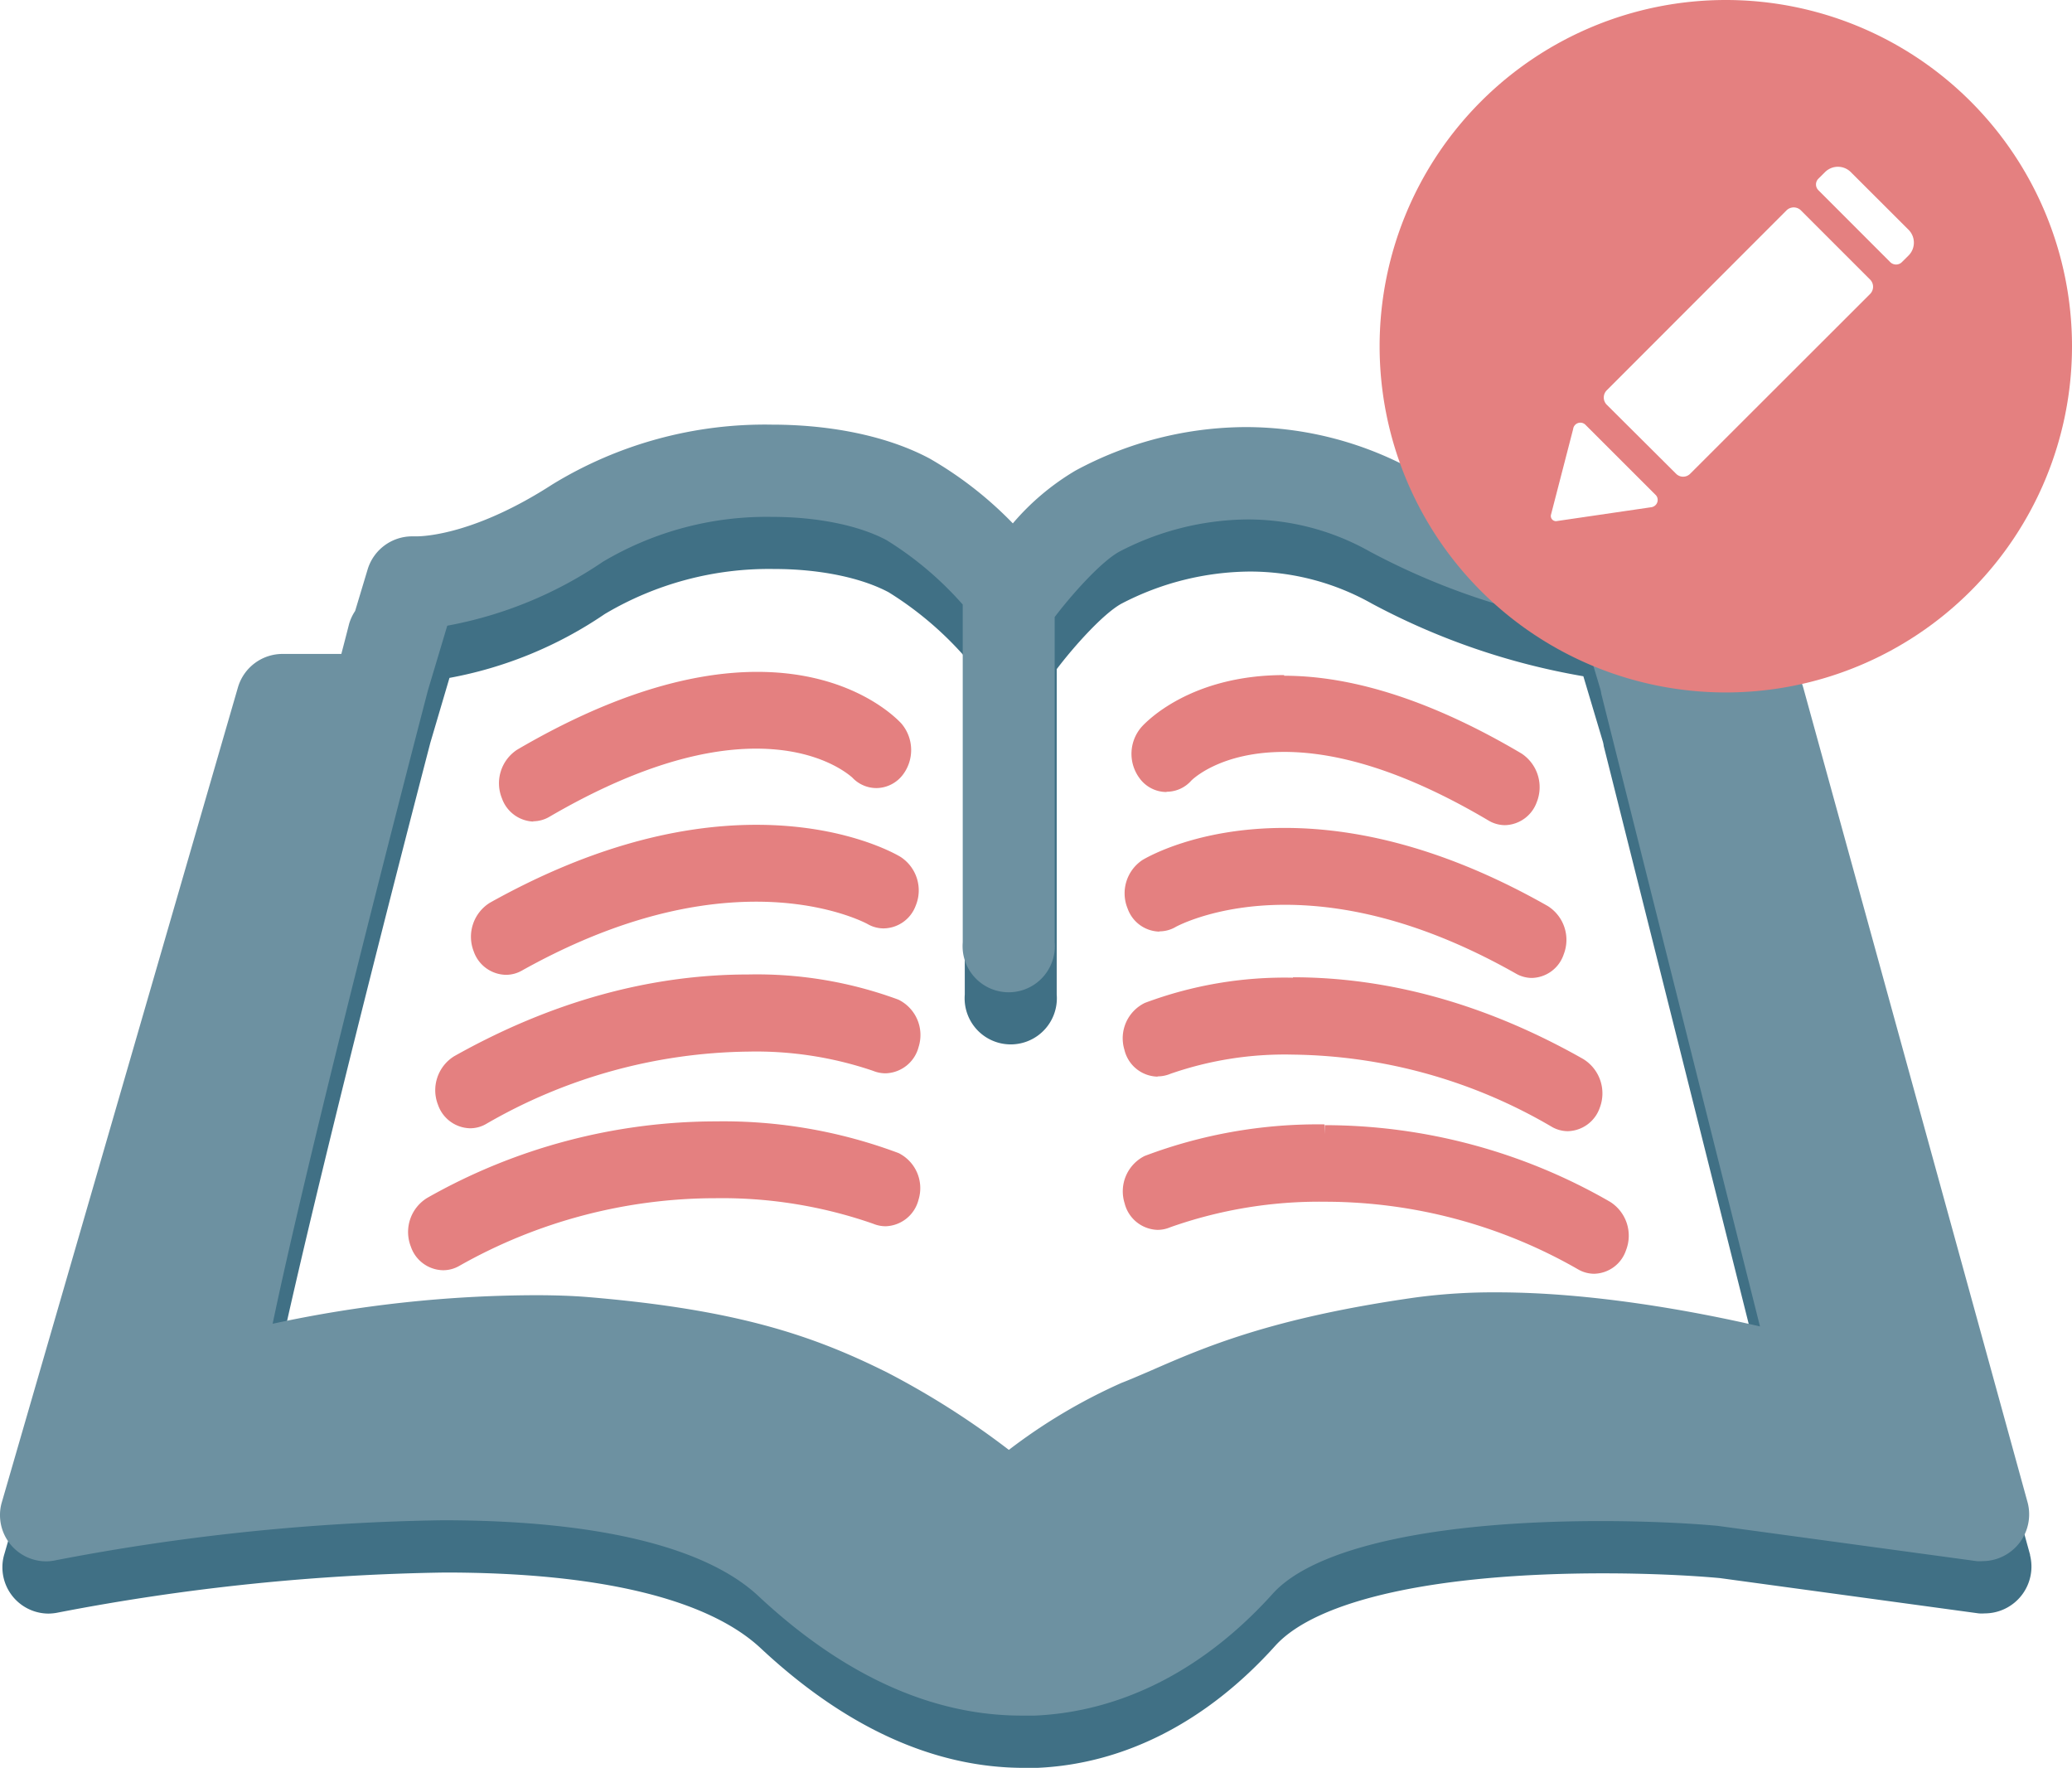 <svg xmlns="http://www.w3.org/2000/svg" viewBox="0 0 405.67 346.09"><defs><style>.cls-1{fill:#407085;}.cls-2{fill:#6d91a1;}.cls-3{fill:#e48080;}</style></defs><title>edit_properties</title><g id="Layer_2" data-name="Layer 2"><g id="edit_properties"><path id="shadow" class="cls-1" d="M397.48,304.44,353.54,144.9a9,9,0,0,0-8.71-6.65H330.64l-5-16.68a9,9,0,0,0-7.76-6.39,120,120,0,0,1-40.43-12.79,68.54,68.54,0,0,0-33.1-8.55A70.72,70.72,0,0,0,211,102.35a48.86,48.86,0,0,0-12.26,10.34A74.22,74.22,0,0,0,182.55,100c-8-4.29-19-6.66-31-6.66a79.7,79.7,0,0,0-42.91,11.69C93.71,114.7,83.82,115.18,82,115.18h-.79a9.12,9.12,0,0,0-8.7,6.45L70,129.84a8.7,8.7,0,0,0-1.17,2.53s-.55,2.15-1.52,5.88H55.75a9.1,9.1,0,0,0-8.69,6.52L.83,304.32a8.7,8.7,0,0,0-.36,2.48,9.06,9.06,0,0,0,9,9.09,9.82,9.82,0,0,0,1.87-.2,431.29,431.29,0,0,1,75.78-7.84c30.05,0,51.44,5.12,61.83,14.83,16.64,15.55,34,23.41,51.54,23.41h2.58c17.08-.75,33.21-9,46.61-23.9,8.13-9,31.56-14.18,64.27-14.18,8,0,16.31.34,22.78.93l50.67,6.91a8.15,8.15,0,0,0,1.21,0,9.16,9.16,0,0,0,8.84-11.41ZM293.55,263.2a113.16,113.16,0,0,0-15.93,1.05c-28.19,4-41.31,9.73-51.84,14.33l-1.42.61c-1.48.63-2.9,1.23-4.3,1.78A109.47,109.47,0,0,0,198,294.08,162.07,162.07,0,0,0,174.28,279c-14.68-7.33-29.63-12.38-58.78-14.81-2.94-.24-6.38-.37-10.23-.37a246.21,246.21,0,0,0-51.42,5.6c4.56-21.91,16.07-68.87,30.4-124L88,132.71a79.44,79.44,0,0,0,30.4-12.5,62.92,62.92,0,0,1,33.18-8.82c8.81,0,17,1.67,22.41,4.56a66.66,66.66,0,0,1,14.9,12.61v66.13a9.14,9.14,0,0,0,0,1.48,9,9,0,1,0,18-1.48V131c3.36-4.44,9-10.74,12.58-12.77a55.12,55.12,0,0,1,25.24-6.34,48.66,48.66,0,0,1,23.89,6.28A136.42,136.42,0,0,0,310,132.39l3.83,12.83a5.54,5.54,0,0,1,.16.83l31.07,123.83C332.06,266.88,312.18,263.2,293.55,263.2Z"/><path id="thes" class="cls-2" d="M397,294.21,353.07,134.67a9,9,0,0,0-8.72-6.65H330.17l-5-16.68a9,9,0,0,0-7.76-6.38A120.44,120.44,0,0,1,277,92.17a68.47,68.47,0,0,0-33.1-8.56,70.58,70.58,0,0,0-33.34,8.52,48.61,48.61,0,0,0-12.26,10.33A74,74,0,0,0,182.07,89.8c-8-4.3-19-6.67-31-6.67a79.69,79.69,0,0,0-42.9,11.69C93.24,104.47,83.35,105,81.51,105h-.79A9.11,9.11,0,0,0,72,111.4l-2.47,8.21a9.13,9.13,0,0,0-1.18,2.53s-.54,2.15-1.52,5.88H55.28a9.1,9.1,0,0,0-8.69,6.53L.36,294.09A8.7,8.7,0,0,0,0,296.57a9.05,9.05,0,0,0,9,9.09,8.9,8.9,0,0,0,1.86-.2,431.39,431.39,0,0,1,75.78-7.84c30.06,0,51.44,5.13,61.84,14.83,16.64,15.55,34,23.41,51.54,23.41h2.57c17.09-.75,33.22-9,46.62-23.89,8.13-9,31.56-14.19,64.27-14.19,8,0,16.31.34,22.78.93L387,305.62a8.15,8.15,0,0,0,1.21,0A9.16,9.16,0,0,0,397,294.21ZM293.08,253A114.68,114.68,0,0,0,277.15,254c-28.19,4-41.31,9.73-51.85,14.33l-1.42.61c-1.47.63-2.89,1.24-4.29,1.78a108.78,108.78,0,0,0-22.07,13.12,160.51,160.51,0,0,0-23.72-15.1c-14.67-7.34-29.63-12.39-58.77-14.82-2.94-.24-6.39-.36-10.24-.36a246.18,246.18,0,0,0-51.41,5.59c4.56-21.91,16.07-68.87,30.4-124l3.79-12.66A79.61,79.61,0,0,0,118,110a62.8,62.8,0,0,1,33.18-8.81c8.81,0,17,1.66,22.41,4.56a66.36,66.36,0,0,1,14.9,12.6v66.13a9.27,9.27,0,0,0,0,1.49,9,9,0,0,0,18-1.49V120.8c3.36-4.43,9-10.74,12.58-12.76a55.09,55.09,0,0,1,25.23-6.35,48.68,48.68,0,0,1,23.9,6.29,136.7,136.7,0,0,0,41.32,14.18L313.35,135a5.79,5.79,0,0,1,.16.83l31.07,123.84C331.59,256.66,311.7,253,293.08,253Z"/><path id="lines" class="cls-3" d="M179.86,204.93a6.88,6.88,0,0,1-6.5,5.19,6.56,6.56,0,0,1-2.44-.49,71.14,71.14,0,0,0-24.42-3.76,104.74,104.74,0,0,0-51.35,14.18,6.23,6.23,0,0,1-3.1.83,6.81,6.81,0,0,1-6.29-4.58,7.83,7.83,0,0,1,3.17-9.53c19-10.67,38.33-16,57.6-16a80,80,0,0,1,29.37,4.93A7.71,7.71,0,0,1,179.86,204.93Zm-4,20.78a97.74,97.74,0,0,0-35.7-6.18,114.7,114.7,0,0,0-56.55,15,7.82,7.82,0,0,0-3.17,9.52,6.79,6.79,0,0,0,6.31,4.62,6.3,6.3,0,0,0,3.12-.82,101.9,101.9,0,0,1,50.26-13.28,89.88,89.88,0,0,1,30.83,5,6.37,6.37,0,0,0,2.44.49,6.87,6.87,0,0,0,6.44-5.21A7.67,7.67,0,0,0,175.88,225.71Zm-76.8-34.87a6.33,6.33,0,0,0,3.12-.83c16-8.94,31.45-13.49,45.89-13.49,13.79,0,21.65,4.31,21.72,4.34a6.32,6.32,0,0,0,3.2.89,6.79,6.79,0,0,0,6.29-4.44,7.82,7.82,0,0,0-3-9.58c-1.07-.64-11-6.26-28.18-6.26-16.53,0-34.1,5.15-52.19,15.26a7.84,7.84,0,0,0-3.16,9.53A6.81,6.81,0,0,0,99.08,190.84Zm5.31-30.06a6.31,6.31,0,0,0,3.2-.88c15.18-8.85,28.8-13.34,40.48-13.34,12.61,0,18.34,5.28,18.79,5.63a6.47,6.47,0,0,0,4.74,2.09,6.58,6.58,0,0,0,5.26-2.71,8,8,0,0,0-.38-9.95c-.94-1-9.69-10.09-28.18-10.09-13.92,0-29.76,5.13-47,15.22a7.84,7.84,0,0,0-3,9.56,6.81,6.81,0,0,0,6.16,4.53ZM259.33,222h0v-1.88h0a95.84,95.84,0,0,0-35.22,6.18,7.74,7.74,0,0,0-3.93,9.24,6.86,6.86,0,0,0,6.46,5.23,6.35,6.35,0,0,0,2.47-.51,87.4,87.4,0,0,1,30.36-5A99.61,99.61,0,0,1,309,248.52a6.31,6.31,0,0,0,3.12.84,6.73,6.73,0,0,0,6.23-4.6,7.83,7.83,0,0,0-3.13-9.49,112,112,0,0,0-55.82-15Zm-30.94-67a6.45,6.45,0,0,0,4.83-2.16c.17-.19,5.64-5.64,18.22-5.64,11.46,0,24.93,4.51,40,13.44a6.37,6.37,0,0,0,3.21.9,6.79,6.79,0,0,0,6.22-4.49,7.89,7.89,0,0,0-3-9.55c-17.06-10.09-32.69-15.21-46.45-15.21v1.87h0v-2h0c-18.28,0-26.94,9.08-27.88,10.11a8,8,0,0,0-.49,10A6.53,6.53,0,0,0,228.39,155.05Zm-1.75,55.72a6.49,6.49,0,0,0,2.5-.5,68,68,0,0,1,24-3.76,102.4,102.4,0,0,1,50.69,14.14,6.32,6.32,0,0,0,3.12.85,6.8,6.8,0,0,0,6.26-4.58,7.89,7.89,0,0,0-3.24-9.55c-18.67-10.59-37.8-16-56.83-16v1.88h0V191.4h0a78.05,78.05,0,0,0-29,4.94,7.7,7.7,0,0,0-4,9.15A6.82,6.82,0,0,0,226.64,210.77Zm.34-28.39a6.32,6.32,0,0,0,3.23-.88s7.76-4.32,21.35-4.32c14.24,0,29.45,4.53,45.24,13.47a6.29,6.29,0,0,0,3.11.85,6.74,6.74,0,0,0,6.24-4.61,7.82,7.82,0,0,0-3.14-9.48c-17.84-10.13-35.18-15.28-51.51-15.28h0c-16.91,0-26.73,5.64-27.79,6.26a7.83,7.83,0,0,0-2.93,9.54A6.76,6.76,0,0,0,227,182.38Z"/><g id="Layer_2-2" data-name="Layer 2"><g id="Layer_1-2" data-name="Layer 1-2"><path id="edit-circle" class="cls-3" d="M337.89,0a67.78,67.78,0,1,0,67.78,67.78A67.78,67.78,0,0,0,337.89,0ZM323.35,99.29,304.85,102a1,1,0,0,1-1.2-.8,1,1,0,0,1,0-.38L308,84a1.42,1.42,0,0,1,2.36-.89l13.85,13.84a1.42,1.42,0,0,1-.15,2A1.48,1.48,0,0,1,323.35,99.29Zm42.81-41.76L330.91,92.75a1.94,1.94,0,0,1-2.75,0L314.55,79.2a2,2,0,0,1,0-2.76l35.26-35.29a2,2,0,0,1,2.75,0l13.6,13.6A2,2,0,0,1,366.16,57.53ZM373.69,50l-1.32,1.31a1.62,1.62,0,0,1-2.29,0L356,37.22A1.59,1.59,0,0,1,356,35l1.34-1.33a3.57,3.57,0,0,1,5,0L373.69,45a3.57,3.57,0,0,1,0,5Z"/></g></g></g></g></svg>
